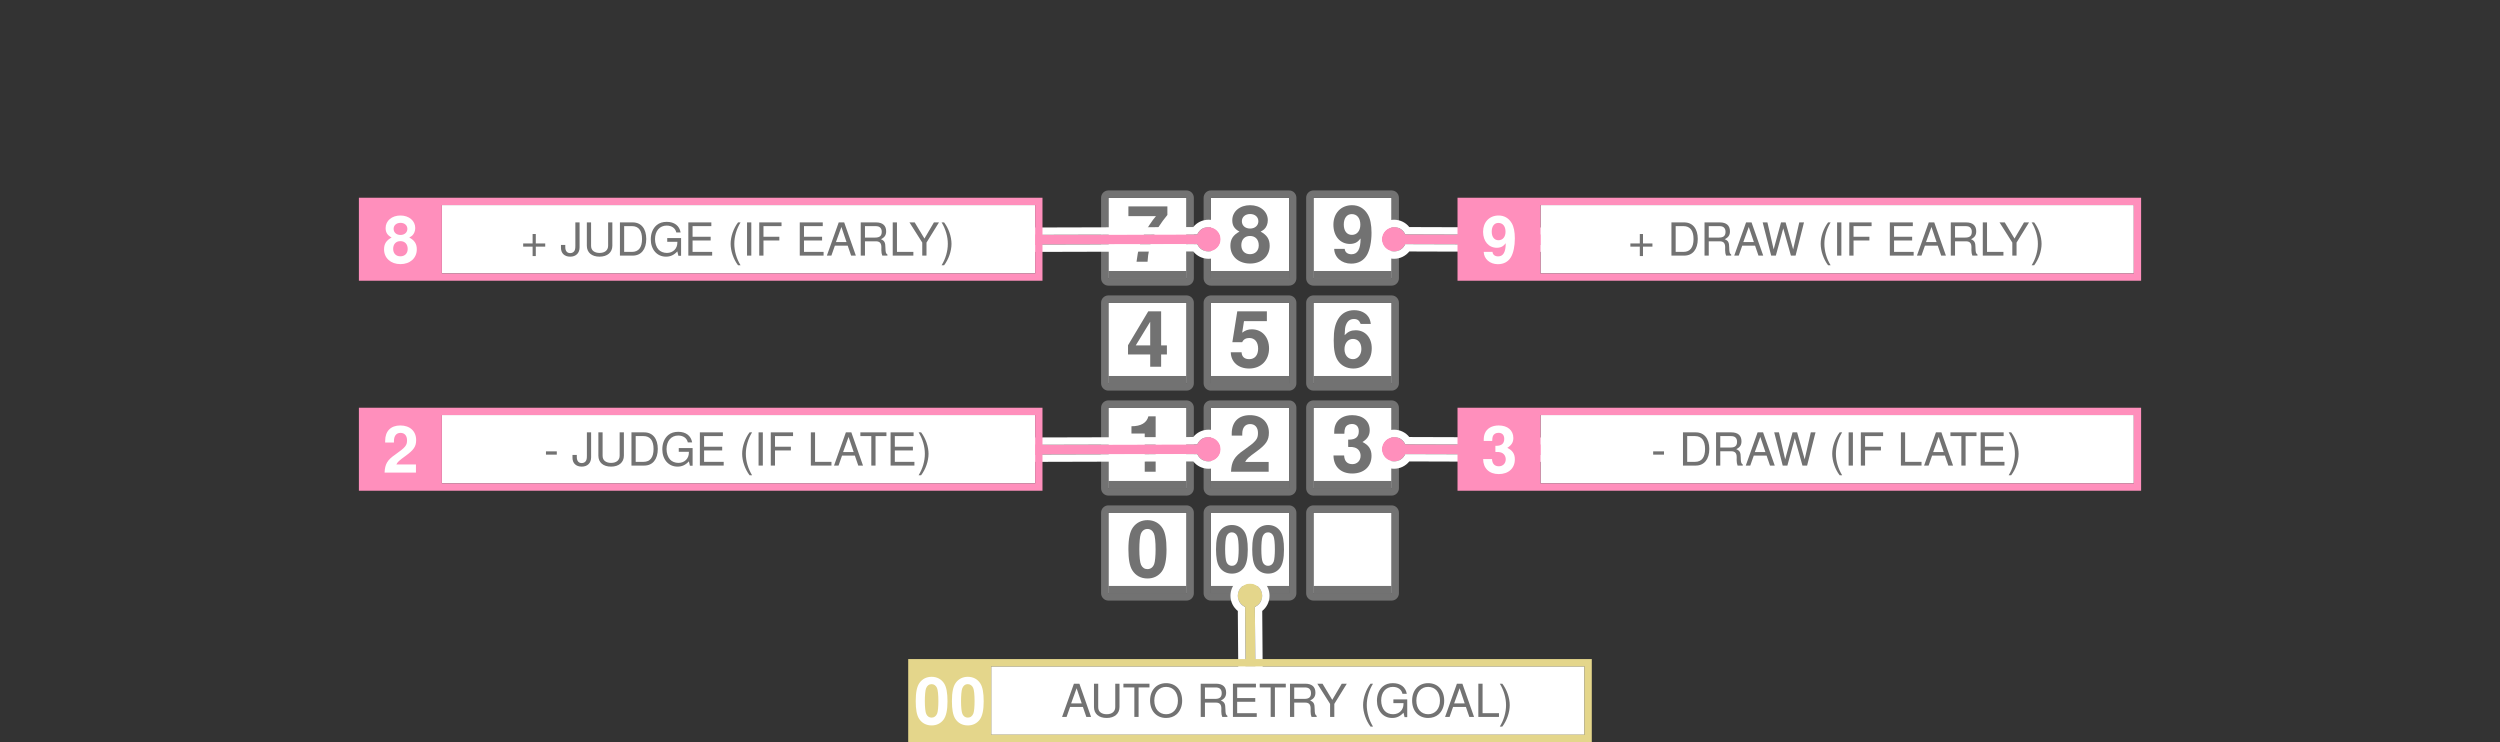 <?xml version="1.0" encoding="UTF-8" standalone="no"?>
<!DOCTYPE svg PUBLIC "-//W3C//DTD SVG 1.1//EN" "http://www.w3.org/Graphics/SVG/1.1/DTD/svg11.dtd">
<svg width="100%" height="100%" viewBox="0 0 3200 950" version="1.1" xmlns="http://www.w3.org/2000/svg" xmlns:xlink="http://www.w3.org/1999/xlink" xml:space="preserve" xmlns:serif="http://www.serif.com/" style="fill-rule:evenodd;clip-rule:evenodd;stroke-linejoin:round;stroke-miterlimit:2;">
    <rect x="0" y="0" width="3200" height="950" fill="#333333" stroke="none"/>
    <rect id="PLAY_NUM" x="0" y="0" width="3200" height="950" style="fill:none;"/>
    <g id="PAD">
        <g id="_1" serif:id="1">
            <rect x="1418.75" y="521.875" width="100" height="103.125" style="fill:#fff;"/>
            <path d="M1528.12,521.875L1528.12,625C1528.12,630.178 1523.93,634.375 1518.75,634.375L1418.75,634.375C1413.57,634.375 1409.38,630.178 1409.38,625L1409.38,521.875C1409.38,516.697 1413.57,512.5 1418.75,512.5L1518.75,512.5C1523.93,512.5 1528.12,516.697 1528.12,521.875ZM1518.75,521.875L1418.75,521.875L1418.75,625L1518.75,625L1518.75,521.875Z" style="fill:#727272;"/>
            <rect x="1418.75" y="615.625" width="100" height="9.375" style="fill:#727272;"/>
        </g>
        <g id="_2" serif:id="2">
            <rect x="1550" y="521.875" width="100" height="103.125" style="fill:#fff;"/>
            <path d="M1659.38,521.875L1659.38,625C1659.38,630.178 1655.18,634.375 1650,634.375L1550,634.375C1544.82,634.375 1540.62,630.178 1540.62,625L1540.62,521.875C1540.62,516.697 1544.82,512.5 1550,512.5L1650,512.5C1655.18,512.5 1659.38,516.697 1659.38,521.875ZM1650,521.875L1550,521.875L1550,625L1650,625L1650,521.875Z" style="fill:#727272;"/>
            <rect x="1550" y="615.625" width="100" height="9.375" style="fill:#727272;"/>
        </g>
        <g id="_3" serif:id="3">
            <rect x="1681.25" y="521.875" width="100" height="103.125" style="fill:#fff;"/>
            <path d="M1790.62,521.875L1790.62,625C1790.62,630.178 1786.43,634.375 1781.25,634.375L1681.25,634.375C1676.07,634.375 1671.88,630.178 1671.88,625L1671.88,521.875C1671.88,516.697 1676.07,512.5 1681.25,512.5L1781.25,512.5C1786.43,512.5 1790.62,516.697 1790.62,521.875ZM1781.25,521.875L1681.25,521.875L1681.25,625L1781.25,625L1781.25,521.875Z" style="fill:#727272;"/>
            <rect x="1681.25" y="615.625" width="100" height="9.375" style="fill:#727272;"/>
        </g>
        <g id="_4" serif:id="4">
            <rect x="1418.75" y="387.5" width="100" height="103.125" style="fill:#fff;"/>
            <path d="M1528.12,387.5L1528.12,490.625C1528.12,495.803 1523.93,500 1518.75,500L1418.75,500C1413.57,500 1409.38,495.803 1409.38,490.625L1409.38,387.5C1409.38,382.322 1413.57,378.125 1418.75,378.125L1518.75,378.125C1523.93,378.125 1528.12,382.322 1528.12,387.5ZM1518.75,387.5L1418.75,387.5L1418.75,490.625L1518.75,490.625L1518.75,387.5Z" style="fill:#727272;"/>
            <rect x="1418.75" y="481.25" width="100" height="9.375" style="fill:#727272;"/>
        </g>
        <g id="_5" serif:id="5">
            <rect x="1550" y="387.5" width="100" height="103.125" style="fill:#fff;"/>
            <path d="M1659.38,387.5L1659.38,490.625C1659.38,495.803 1655.18,500 1650,500L1550,500C1544.82,500 1540.62,495.803 1540.62,490.625L1540.62,387.5C1540.62,382.322 1544.82,378.125 1550,378.125L1650,378.125C1655.18,378.125 1659.38,382.322 1659.38,387.5ZM1650,387.5L1550,387.5L1550,490.625L1650,490.625L1650,387.5Z" style="fill:#727272;"/>
            <rect x="1550" y="481.25" width="100" height="9.375" style="fill:#727272;"/>
        </g>
        <g id="_6" serif:id="6">
            <rect x="1681.25" y="387.5" width="100" height="103.125" style="fill:#fff;"/>
            <path d="M1790.62,387.5L1790.62,490.625C1790.62,495.803 1786.43,500 1781.25,500L1681.25,500C1676.07,500 1671.88,495.803 1671.88,490.625L1671.88,387.5C1671.88,382.322 1676.07,378.125 1681.25,378.125L1781.25,378.125C1786.43,378.125 1790.62,382.322 1790.62,387.5ZM1781.25,387.5L1681.25,387.5L1681.25,490.625L1781.25,490.625L1781.25,387.5Z" style="fill:#727272;"/>
            <rect x="1681.25" y="481.25" width="100" height="9.375" style="fill:#727272;"/>
        </g>
        <g id="_7" serif:id="7">
            <rect x="1418.75" y="253.125" width="100" height="103.125" style="fill:#fff;"/>
            <path d="M1528.12,253.125L1528.12,356.25C1528.12,361.428 1523.93,365.625 1518.75,365.625L1418.75,365.625C1413.57,365.625 1409.38,361.428 1409.38,356.25L1409.38,253.125C1409.38,247.947 1413.57,243.75 1418.75,243.75L1518.75,243.75C1523.93,243.75 1528.12,247.947 1528.12,253.125ZM1518.75,253.125L1418.75,253.125L1418.75,356.25L1518.75,356.25L1518.75,253.125Z" style="fill:#727272;"/>
            <rect x="1418.75" y="346.875" width="100" height="9.375" style="fill:#727272;"/>
        </g>
        <g id="_8" serif:id="8">
            <rect x="1550" y="253.125" width="100" height="103.125" style="fill:#fff;"/>
            <path d="M1659.38,253.125L1659.38,356.25C1659.38,361.428 1655.18,365.625 1650,365.625L1550,365.625C1544.82,365.625 1540.62,361.428 1540.62,356.25L1540.62,253.125C1540.62,247.947 1544.82,243.75 1550,243.75L1650,243.75C1655.18,243.75 1659.38,247.947 1659.38,253.125ZM1650,253.125L1550,253.125L1550,356.25L1650,356.25L1650,253.125Z" style="fill:#727272;"/>
            <rect x="1550" y="346.875" width="100" height="9.375" style="fill:#727272;"/>
        </g>
        <g id="_9" serif:id="9">
            <rect x="1681.25" y="253.125" width="100" height="103.125" style="fill:#fff;"/>
            <path d="M1790.62,253.125L1790.62,356.25C1790.62,361.428 1786.43,365.625 1781.25,365.625L1681.25,365.625C1676.07,365.625 1671.88,361.428 1671.88,356.25L1671.88,253.125C1671.88,247.947 1676.07,243.75 1681.25,243.75L1781.25,243.75C1786.43,243.75 1790.62,247.947 1790.62,253.125ZM1781.25,253.125L1681.25,253.125L1681.25,356.25L1781.25,356.25L1781.25,253.125Z" style="fill:#727272;"/>
            <rect x="1681.25" y="346.875" width="100" height="9.375" style="fill:#727272;"/>
        </g>
        <g id="_0" serif:id="0">
            <rect x="1418.75" y="656.25" width="100" height="103.125" style="fill:#fff;"/>
            <path d="M1528.12,656.25L1528.12,759.375C1528.12,764.553 1523.93,768.75 1518.75,768.75L1418.75,768.75C1413.57,768.75 1409.38,764.553 1409.38,759.375L1409.38,656.25C1409.38,651.072 1413.57,646.875 1418.75,646.875L1518.75,646.875C1523.93,646.875 1528.12,651.072 1528.12,656.25ZM1518.75,656.25L1418.75,656.25L1418.75,759.375L1518.75,759.375L1518.75,656.25Z" style="fill:#727272;"/>
            <rect x="1418.75" y="750" width="100" height="9.375" style="fill:#727272;"/>
        </g>
        <g id="_00" serif:id="00">
            <rect x="1550" y="656.25" width="100" height="103.125" style="fill:#fff;"/>
            <path d="M1659.38,656.25L1659.38,759.375C1659.38,764.553 1655.18,768.75 1650,768.75L1550,768.75C1544.82,768.75 1540.62,764.553 1540.62,759.375L1540.62,656.25C1540.62,651.072 1544.82,646.875 1550,646.875L1650,646.875C1655.18,646.875 1659.38,651.072 1659.38,656.25ZM1650,656.25L1550,656.25L1550,759.375L1650,759.375L1650,656.25Z" style="fill:#727272;"/>
            <rect x="1550" y="750" width="100" height="9.375" style="fill:#727272;"/>
        </g>
        <g id="EMPTY">
            <rect x="1681.25" y="656.25" width="100" height="103.125" style="fill:#fff;"/>
            <path d="M1790.62,656.25L1790.62,759.375C1790.62,764.553 1786.43,768.75 1781.25,768.75L1681.25,768.75C1676.07,768.75 1671.88,764.553 1671.88,759.375L1671.88,656.25C1671.88,651.072 1676.07,646.875 1681.25,646.875L1781.25,646.875C1786.43,646.875 1790.62,651.072 1790.62,656.25ZM1781.25,656.25L1681.25,656.25L1681.25,759.375L1781.25,759.375L1781.25,656.25Z" style="fill:#727272;"/>
            <rect x="1681.25" y="750" width="100" height="9.375" style="fill:#727272;"/>
        </g>
    </g>
    <g id="HIDDENNUMS">
        <path d="M1576.83,672.005C1570.5,672.005 1565.08,674.669 1561.5,679.58C1558.09,684.162 1556.51,691.664 1556.51,703.167C1556.51,713.669 1557.84,721.004 1560.67,725.504C1564.16,731.165 1569.91,734.245 1576.83,734.245C1583.25,734.245 1588.5,731.664 1592.17,726.753C1595.5,722.171 1597.16,714.586 1597.16,703.5C1597.16,692.664 1595.83,685.329 1593,680.746C1589.5,675.085 1583.75,672.005 1576.83,672.005ZM1576.83,681.411C1579.84,681.411 1582.25,683.078 1583.67,686.163C1584.84,688.663 1585.51,695.081 1585.51,703.25C1585.51,709.918 1584.92,716.42 1584,718.837C1582.67,722.338 1580.17,724.255 1576.83,724.255C1573.75,724.255 1571.41,722.671 1570,719.671C1568.83,717.17 1568.16,711.002 1568.16,703.083C1568.16,696.082 1568.75,689.413 1569.66,686.996C1570.91,683.412 1573.5,681.411 1576.83,681.411Z" style="fill:#727272;fill-rule:nonzero;"/>
        <path d="M1623.17,672.005C1616.83,672.005 1611.41,674.669 1607.83,679.58C1604.42,684.162 1602.84,691.664 1602.84,703.167C1602.84,713.669 1604.17,721.004 1607,725.504C1610.5,731.165 1616.25,734.245 1623.17,734.245C1629.59,734.245 1634.84,731.664 1638.5,726.753C1641.83,722.171 1643.5,714.586 1643.5,703.5C1643.5,692.664 1642.16,685.329 1639.33,680.746C1635.84,675.085 1630.09,672.005 1623.17,672.005ZM1623.17,681.411C1626.17,681.411 1628.59,683.078 1630,686.163C1631.17,688.663 1631.84,695.081 1631.84,703.25C1631.84,709.918 1631.26,716.42 1630.34,718.837C1629,722.338 1626.5,724.255 1623.17,724.255C1620.08,724.255 1617.75,722.671 1616.33,719.671C1615.16,717.17 1614.5,711.002 1614.5,703.083C1614.5,696.082 1615.08,689.413 1616,686.996C1617.25,683.412 1619.83,681.411 1623.17,681.411Z" style="fill:#727272;fill-rule:nonzero;"/>
        <path d="M1465.26,554.906L1465.26,603.794L1479.24,603.794L1479.24,532.906L1469.95,532.906C1467.75,541.306 1460.46,545.606 1448.26,545.606L1448.26,554.906L1465.26,554.906Z" style="fill:#727272;fill-rule:nonzero;"/>
        <path d="M1494.25,264.156L1444.35,264.156L1444.35,276.644L1479.65,276.644C1475.35,281.244 1466.85,294.147 1464.05,300.349C1459.15,310.651 1456.65,319.953 1454.75,335.044L1468.85,335.044C1470.15,312.652 1477.45,295.448 1494.25,275.145L1494.25,264.156Z" style="fill:#727272;fill-rule:nonzero;"/>
    </g>
    <path id="_00_ANCHOR" serif:id="00_ANCHOR" d="M1593.75,776.823C1588.23,774.41 1584.38,768.902 1584.38,762.5C1584.38,753.876 1591.38,746.875 1600,746.875C1608.62,746.875 1615.62,753.876 1615.62,762.5C1615.62,768.902 1611.77,774.41 1606.25,776.823L1606.83,852.969L1594.33,852.969L1593.75,776.823Z" style="fill:#e4d68b;"/>
    <path d="M1584.41,782.043C1578.68,777.461 1575,770.407 1575,762.5C1575,748.702 1586.2,737.5 1600,737.5C1613.8,737.5 1625,748.702 1625,762.5C1625,770.37 1621.36,777.397 1615.66,781.979L1616.2,852.898C1616.22,855.396 1615.24,857.799 1613.48,859.573C1611.72,861.346 1609.33,862.344 1606.83,862.344L1594.33,862.344C1589.18,862.344 1584.99,858.19 1584.95,853.04L1584.41,782.043ZM1593.75,776.823L1594.33,852.969L1606.83,852.969L1606.25,776.823C1611.77,774.41 1615.62,768.902 1615.62,762.5C1615.62,753.876 1608.62,746.875 1600,746.875C1591.38,746.875 1584.38,753.876 1584.38,762.5C1584.38,768.902 1588.23,774.41 1593.75,776.823Z" style="fill:#fff;"/>
    <g id="_001" serif:id="00">
        <rect x="1268.75" y="852.969" width="759.375" height="87.5" style="fill:#fff;"/>
        <path d="M2037.5,949.844L1162.5,949.844L1162.5,843.594L2037.5,843.594L2037.5,949.844ZM1268.75,940.469C1505.39,940.469 2028.12,940.469 2028.12,940.469L2028.12,852.969C1978.12,852.969 1483.85,852.969 1268.75,852.969L1268.75,940.469Z" style="fill:#e4d68b;"/>
        <path d="M1192.46,866.307C1186.12,866.307 1180.71,868.971 1177.13,873.882C1173.71,878.464 1172.13,885.966 1172.13,897.469C1172.13,907.971 1173.46,915.306 1176.29,919.806C1179.79,925.467 1185.54,928.547 1192.46,928.547C1198.88,928.547 1204.13,925.966 1207.79,921.055C1211.12,916.473 1212.79,908.888 1212.79,897.802C1212.79,886.966 1211.45,879.631 1208.62,875.048C1205.13,869.387 1199.38,866.307 1192.46,866.307ZM1192.46,875.714C1195.46,875.714 1197.88,877.381 1199.3,880.465C1200.46,882.965 1201.13,889.384 1201.13,897.552C1201.13,904.22 1200.55,910.722 1199.63,913.139C1198.3,916.64 1195.79,918.557 1192.46,918.557C1189.37,918.557 1187.04,916.974 1185.62,913.973C1184.45,911.472 1183.79,905.304 1183.79,897.385C1183.79,890.384 1184.37,883.715 1185.29,881.298C1186.54,877.714 1189.12,875.714 1192.46,875.714Z" style="fill:#fff;fill-rule:nonzero;"/>
        <path d="M1238.79,866.307C1232.45,866.307 1227.04,868.971 1223.46,873.882C1220.05,878.464 1218.46,885.966 1218.46,897.469C1218.46,907.971 1219.8,915.306 1222.63,919.806C1226.12,925.467 1231.87,928.547 1238.79,928.547C1245.21,928.547 1250.46,925.966 1254.12,921.055C1257.45,916.473 1259.12,908.888 1259.12,897.802C1259.12,886.966 1257.79,879.631 1254.96,875.048C1251.46,869.387 1245.71,866.307 1238.79,866.307ZM1238.79,875.714C1241.79,875.714 1244.21,877.381 1245.63,880.465C1246.8,882.965 1247.46,889.384 1247.46,897.552C1247.46,904.22 1246.88,910.722 1245.96,913.139C1244.63,916.64 1242.13,918.557 1238.79,918.557C1235.71,918.557 1233.37,916.974 1231.95,913.973C1230.79,911.472 1230.12,905.304 1230.12,897.385C1230.12,890.384 1230.7,883.715 1231.62,881.298C1232.87,877.714 1235.46,875.714 1238.79,875.714Z" style="fill:#fff;fill-rule:nonzero;"/>
        <path d="M1386.11,904.882L1390.49,917.657L1396.55,917.657L1381.62,875.139L1374.62,875.139L1359.45,917.657L1365.23,917.657L1369.72,904.882L1386.11,904.882ZM1384.6,900.339L1371.06,900.339L1378.06,880.966L1384.6,900.339Z" style="fill:#727272;fill-rule:nonzero;"/>
        <path d="M1427.53,875.139L1427.53,905.004C1427.53,910.722 1423.39,914.222 1416.56,914.222C1413.41,914.222 1410.84,913.464 1408.8,912.005C1406.7,910.372 1405.71,908.213 1405.71,905.004L1405.71,875.139L1400.29,875.139L1400.29,905.004C1400.29,913.639 1406.47,918.998 1416.56,918.998C1426.54,918.998 1432.95,913.522 1432.95,905.004L1432.95,875.139L1427.53,875.139Z" style="fill:#727272;fill-rule:nonzero;"/>
        <path d="M1457.39,879.915L1471.33,879.915L1471.33,875.139L1437.97,875.139L1437.97,879.915L1451.97,879.915L1451.97,917.657L1457.39,917.657L1457.39,879.915Z" style="fill:#727272;fill-rule:nonzero;"/>
        <path d="M1492.57,874.439C1480.38,874.439 1472.1,883.416 1472.1,896.719C1472.1,910.08 1480.32,918.998 1492.63,918.998C1497.82,918.998 1502.37,917.426 1505.82,914.514C1510.42,910.605 1513.16,904.012 1513.16,897.069C1513.16,883.357 1505.06,874.439 1492.57,874.439ZM1492.57,879.215C1501.79,879.215 1507.74,886.158 1507.74,896.952C1507.74,907.221 1501.62,914.222 1492.63,914.222C1483.53,914.222 1477.52,907.221 1477.52,896.719C1477.52,886.216 1483.53,879.215 1492.57,879.215Z" style="fill:#727272;fill-rule:nonzero;"/>
        <path d="M1542.33,899.34L1556.33,899.34C1561.17,899.34 1563.33,901.674 1563.33,906.927L1563.27,910.72C1563.27,913.346 1563.74,915.914 1564.5,917.657L1571.08,917.657L1571.08,916.322C1569.04,914.922 1568.63,913.404 1568.52,907.744C1568.46,900.741 1567.35,898.641 1562.75,896.661C1567.53,894.272 1569.45,891.412 1569.45,886.51C1569.45,879.158 1564.91,875.139 1556.51,875.139L1536.91,875.139L1536.91,917.657L1542.33,917.657L1542.33,899.34ZM1542.33,894.564L1542.33,879.915L1555.45,879.915C1558.49,879.915 1560.24,880.382 1561.58,881.549C1563.04,882.775 1563.8,884.701 1563.8,887.21C1563.8,892.288 1561.23,894.564 1555.45,894.564L1542.33,894.564Z" style="fill:#727272;fill-rule:nonzero;"/>
        <path d="M1583.57,898.29L1606.73,898.29L1606.73,893.514L1583.57,893.514L1583.57,879.915L1607.6,879.915L1607.6,875.139L1578.15,875.139L1578.15,917.657L1608.65,917.657L1608.65,912.881L1583.57,912.881L1583.57,898.29Z" style="fill:#727272;fill-rule:nonzero;"/>
        <path d="M1631.87,879.915L1645.81,879.915L1645.81,875.139L1612.45,875.139L1612.45,879.915L1626.45,879.915L1626.45,917.657L1631.87,917.657L1631.87,879.915Z" style="fill:#727272;fill-rule:nonzero;"/>
        <path d="M1656.6,899.34L1670.61,899.34C1675.45,899.34 1677.61,901.674 1677.61,906.927L1677.55,910.72C1677.55,913.346 1678.02,915.914 1678.77,917.657L1685.36,917.657L1685.36,916.322C1683.32,914.922 1682.91,913.404 1682.79,907.744C1682.74,900.741 1681.63,898.641 1677.02,896.661C1681.8,894.272 1683.73,891.412 1683.73,886.51C1683.73,879.158 1679.18,875.139 1670.78,875.139L1651.18,875.139L1651.18,917.657L1656.6,917.657L1656.6,899.34ZM1656.6,894.564L1656.6,879.915L1669.73,879.915C1672.76,879.915 1674.52,880.382 1675.86,881.549C1677.32,882.775 1678.07,884.701 1678.07,887.21C1678.07,892.288 1675.51,894.564 1669.73,894.564L1656.6,894.564Z" style="fill:#727272;fill-rule:nonzero;"/>
        <path d="M1707.93,900.978L1723.92,875.139L1717.44,875.139L1705.31,895.844L1692.83,875.139L1686.12,875.139L1702.52,900.978L1702.52,917.657L1707.93,917.657L1707.93,900.978Z" style="fill:#727272;fill-rule:nonzero;"/>
        <path d="M1754.25,875.139C1748.42,882.773 1744.75,893.39 1744.75,902.548C1744.75,911.765 1748.42,922.382 1754.25,930.023L1757.46,930.023C1752.33,921.682 1749.47,911.882 1749.47,902.548C1749.47,893.273 1752.33,883.415 1757.46,875.139L1754.25,875.139Z" style="fill:#727272;fill-rule:nonzero;"/>
        <path d="M1801.27,895.206L1783.53,895.206L1783.53,899.982L1796.48,899.982L1796.48,901.149C1796.48,908.736 1790.88,914.222 1783.13,914.222C1778.81,914.222 1774.9,912.647 1772.39,909.903C1769.59,906.869 1767.9,901.791 1767.9,896.545C1767.9,886.102 1773.85,879.215 1782.83,879.215C1789.31,879.215 1793.98,882.542 1795.14,888.027L1800.68,888.027C1799.17,879.39 1792.63,874.439 1782.89,874.439C1777.7,874.439 1773.5,875.779 1770.18,878.516C1765.22,882.6 1762.48,889.195 1762.48,896.837C1762.48,909.903 1770.47,918.998 1781.96,918.998C1787.73,918.998 1792.28,916.843 1796.48,912.238L1797.83,917.892L1801.27,917.892L1801.27,895.206Z" style="fill:#727272;fill-rule:nonzero;"/>
        <path d="M1827.99,874.439C1815.79,874.439 1807.52,883.416 1807.52,896.719C1807.52,910.08 1815.74,918.998 1828.05,918.998C1833.24,918.998 1837.79,917.426 1841.23,914.514C1845.84,910.605 1848.58,904.012 1848.58,897.069C1848.58,883.357 1840.47,874.439 1827.99,874.439ZM1827.99,879.215C1837.21,879.215 1843.16,886.158 1843.16,896.952C1843.16,907.221 1837.03,914.222 1828.05,914.222C1818.94,914.222 1812.93,907.221 1812.93,896.719C1812.93,886.216 1818.94,879.215 1827.99,879.215Z" style="fill:#727272;fill-rule:nonzero;"/>
        <path d="M1876.35,904.882L1880.72,917.657L1886.79,917.657L1871.85,875.139L1864.85,875.139L1849.69,917.657L1855.46,917.657L1859.95,904.882L1876.35,904.882ZM1874.83,900.339L1861.3,900.339L1868.3,880.966L1874.83,900.339Z" style="fill:#727272;fill-rule:nonzero;"/>
        <path d="M1897.69,875.139L1892.27,875.139L1892.27,917.657L1918.69,917.657L1918.69,912.881L1897.69,912.881L1897.69,875.139Z" style="fill:#727272;fill-rule:nonzero;"/>
        <path d="M1922.96,930.023C1928.79,922.382 1932.46,911.765 1932.46,902.607C1932.46,893.39 1928.79,882.773 1922.96,875.139L1919.75,875.139C1924.88,883.473 1927.74,893.273 1927.74,902.607C1927.74,911.882 1924.88,921.74 1919.75,930.023L1922.96,930.023Z" style="fill:#727272;fill-rule:nonzero;"/>
    </g>
    <path id="_2_ANCHOR" serif:id="2_ANCHOR" d="M1532.55,568.75C1534.97,563.234 1540.47,559.375 1546.88,559.375C1555.5,559.375 1562.5,566.376 1562.5,575C1562.5,583.624 1555.5,590.625 1546.88,590.625C1540.47,590.625 1534.97,586.766 1532.55,581.25L1321.88,581.827L1321.88,569.327L1532.55,568.75Z" style="fill:#ff8fbc;"/>
    <path d="M1527.35,559.39C1531.93,553.666 1538.98,550 1546.88,550C1560.67,550 1571.88,561.202 1571.88,575C1571.88,588.798 1560.67,600 1546.88,600C1538.99,600 1531.96,596.345 1527.38,590.639L1321.9,591.202C1319.41,591.209 1317.02,590.224 1315.26,588.465C1313.49,586.706 1312.5,584.318 1312.5,581.827L1312.5,569.327C1312.5,564.159 1316.68,559.966 1321.85,559.952L1527.35,559.39ZM1532.55,568.75L1321.88,569.327L1321.88,581.827L1532.55,581.25C1534.97,586.766 1540.47,590.625 1546.88,590.625C1555.5,590.625 1562.5,583.624 1562.5,575C1562.5,566.376 1555.5,559.375 1546.88,559.375C1540.47,559.375 1534.97,563.234 1532.55,568.75Z" style="fill:#fff;"/>
    <g id="_21" serif:id="2">
        <rect x="565.628" y="531.25" width="759.375" height="87.5" style="fill:#fff;"/>
        <path d="M1334.38,628.125L459.378,628.125L459.378,521.875L1334.38,521.875L1334.38,628.125ZM565.628,618.75C802.271,618.75 1325,618.75 1325,618.75L1325,531.25C1274.99,531.25 780.728,531.25 565.628,531.25L565.628,618.75Z" style="fill:#ff8fbc;"/>
        <path d="M532.415,594.505L507.333,594.505C508.917,591.338 510.752,589.587 519.424,583.336C529.667,575.834 532.665,571.416 532.665,563.33C532.665,551.914 524.755,544.589 512.42,544.589C500.168,544.589 493.008,551.831 493.008,564.331L493.008,566.415L504.248,566.415L504.248,564.497C504.248,557.912 507.333,554.078 512.67,554.078C517.84,554.078 521.008,557.662 521.008,563.581C521.008,570.166 519.007,572.583 505.832,581.919C495.839,588.754 492.758,593.922 492.258,604.911L532.415,604.911L532.415,594.505Z" style="fill:#fff;fill-rule:nonzero;"/>
        <rect x="698.832" y="577.745" width="13.876" height="4.193" style="fill:#727272;fill-rule:nonzero;"/>
        <path d="M751.215,553.42L751.215,583.343C751.215,586.727 750.865,588.653 749.873,590.111C748.822,591.745 746.838,592.737 744.678,592.737C740.592,592.737 738.316,589.995 738.316,585.035L738.316,582.293L732.782,582.293L732.782,586.027C732.782,592.912 737.326,597.28 744.62,597.28C752.031,597.28 756.633,592.679 756.633,585.327L756.633,553.42L751.215,553.42Z" style="fill:#727272;fill-rule:nonzero;"/>
        <path d="M793.157,553.42L793.157,583.285C793.157,589.003 789.014,592.504 782.186,592.504C779.035,592.504 776.468,591.745 774.425,590.287C772.325,588.653 771.333,586.494 771.333,583.285L771.333,553.42L765.915,553.42L765.915,583.285C765.915,591.92 772.091,597.28 782.186,597.28C792.165,597.28 798.574,591.804 798.574,583.285L798.574,553.42L793.157,553.42Z" style="fill:#727272;fill-rule:nonzero;"/>
        <path d="M808.265,595.938L824.653,595.938C835.39,595.938 841.974,587.895 841.974,574.65C841.974,561.464 835.448,553.42 824.653,553.42L808.265,553.42L808.265,595.938ZM813.683,591.162L813.683,558.196L823.719,558.196C832.122,558.196 836.557,563.856 836.557,574.708C836.557,585.502 832.122,591.162 823.719,591.162L813.683,591.162Z" style="fill:#727272;fill-rule:nonzero;"/>
        <path d="M886.541,573.487L868.808,573.487L868.808,578.263L881.758,578.263L881.758,579.43C881.758,587.017 876.158,592.504 868.399,592.504C864.083,592.504 860.174,590.928 857.666,588.185C854.866,585.15 853.174,580.072 853.174,574.827C853.174,564.383 859.124,557.496 868.108,557.496C874.583,557.496 879.249,560.823 880.416,566.309L885.958,566.309C884.441,557.671 877.908,552.72 868.166,552.72C862.974,552.72 858.774,554.06 855.449,556.797C850.495,560.881 847.757,567.476 847.757,575.118C847.757,588.185 855.741,597.28 867.233,597.28C873.008,597.28 877.558,595.125 881.758,590.519L883.099,596.173L886.541,596.173L886.541,573.487Z" style="fill:#727272;fill-rule:nonzero;"/>
        <path d="M901.241,576.571L924.399,576.571L924.399,571.795L901.241,571.795L901.241,558.196L925.274,558.196L925.274,553.42L895.823,553.42L895.823,595.938L926.324,595.938L926.324,591.162L901.241,591.162L901.241,576.571Z" style="fill:#727272;fill-rule:nonzero;"/>
        <path d="M959.458,553.42C953.626,561.055 949.957,571.671 949.957,580.83C949.957,590.046 953.626,600.663 959.458,608.305L962.666,608.305C957.533,599.963 954.674,590.163 954.674,580.83C954.674,571.555 957.533,561.696 962.666,553.42L959.458,553.42Z" style="fill:#727272;fill-rule:nonzero;"/>
        <rect x="970.957" y="553.42" width="5.476" height="42.518" style="fill:#727272;fill-rule:nonzero;"/>
        <path d="M992.008,576.571L1012.31,576.571L1012.31,571.795L992.008,571.795L992.008,558.196L1015.11,558.196L1015.11,553.42L986.59,553.42L986.59,595.938L992.008,595.938L992.008,576.571Z" style="fill:#727272;fill-rule:nonzero;"/>
        <path d="M1043.28,553.42L1037.87,553.42L1037.87,595.938L1064.28,595.938L1064.28,591.162L1043.28,591.162L1043.28,553.42Z" style="fill:#727272;fill-rule:nonzero;"/>
        <path d="M1094.21,583.163L1098.59,595.938L1104.65,595.938L1089.72,553.42L1082.72,553.42L1067.55,595.938L1073.33,595.938L1077.82,583.163L1094.21,583.163ZM1092.69,578.62L1079.16,578.62L1086.16,559.248L1092.69,578.62Z" style="fill:#727272;fill-rule:nonzero;"/>
        <path d="M1120.69,558.196L1134.63,558.196L1134.63,553.42L1101.27,553.42L1101.27,558.196L1115.27,558.196L1115.27,595.938L1120.69,595.938L1120.69,558.196Z" style="fill:#727272;fill-rule:nonzero;"/>
        <path d="M1145.37,576.571L1168.52,576.571L1168.52,571.795L1145.37,571.795L1145.37,558.196L1169.4,558.196L1169.4,553.42L1139.95,553.42L1139.95,595.938L1170.45,595.938L1170.45,591.162L1145.37,591.162L1145.37,576.571Z" style="fill:#727272;fill-rule:nonzero;"/>
        <path d="M1179.03,608.305C1184.86,600.663 1188.53,590.046 1188.53,580.888C1188.53,571.671 1184.86,561.055 1179.03,553.42L1175.82,553.42C1180.96,561.755 1183.82,571.555 1183.82,580.888C1183.82,590.163 1180.96,600.021 1175.82,608.305L1179.03,608.305Z" style="fill:#727272;fill-rule:nonzero;"/>
    </g>
    <path id="_8_ANCHOR" serif:id="8_ANCHOR" d="M1532.55,300C1534.97,294.484 1540.47,290.625 1546.88,290.625C1555.5,290.625 1562.5,297.626 1562.5,306.25C1562.5,314.874 1555.5,321.875 1546.88,321.875C1540.47,321.875 1534.97,318.016 1532.55,312.5L1321.88,313.077L1321.88,300.577L1532.55,300Z" style="fill:#ff8fbc;"/>
    <path d="M1527.35,290.64C1531.93,284.916 1538.98,281.25 1546.88,281.25C1560.67,281.25 1571.88,292.452 1571.88,306.25C1571.88,320.048 1560.67,331.25 1546.88,331.25C1538.99,331.25 1531.96,327.595 1527.38,321.889L1321.9,322.452C1319.41,322.459 1317.02,321.474 1315.26,319.715C1313.49,317.956 1312.5,315.568 1312.5,313.077L1312.5,300.577C1312.5,295.409 1316.68,291.216 1321.85,291.202L1527.35,290.64ZM1532.55,300L1321.88,300.577L1321.88,313.077L1532.55,312.5C1534.97,318.016 1540.47,321.875 1546.88,321.875C1555.5,321.875 1562.5,314.874 1562.5,306.25C1562.5,297.626 1555.5,290.625 1546.88,290.625C1540.47,290.625 1534.97,294.484 1532.55,300Z" style="fill:#fff;"/>
    <g id="_81" serif:id="8">
        <rect x="565.628" y="262.5" width="759.375" height="87.5" style="fill:#fff;"/>
        <path d="M1334.38,359.375L459.378,359.375L459.378,253.125L1334.38,253.125L1334.38,359.375ZM565.628,350C802.271,350 1325,350 1325,350L1325,262.5C1274.99,262.5 780.728,262.5 565.628,262.5L565.628,350Z" style="fill:#ff8fbc;"/>
        <path d="M523.839,304.001C525.837,302.919 526.753,302.336 527.668,301.504C530.083,299.254 531.498,295.668 531.498,291.833C531.498,282.581 523.506,275.839 512.586,275.839C501.583,275.839 493.592,282.581 493.592,291.916C493.592,297.586 495.923,301.171 501.25,304.001C494.422,307.746 491.592,312.163 491.592,319.167C491.592,330.336 500.167,338.078 512.586,338.078C524.922,338.078 533.498,330.336 533.498,319.167C533.498,312.163 530.667,307.746 523.84,304.001L523.839,304.001ZM512.67,285.245C517.84,285.245 521.425,288.414 521.425,293C521.425,297.503 517.756,300.755 512.67,300.755C507.417,300.755 503.831,297.586 503.831,292.917C503.831,288.414 507.417,285.245 512.67,285.245ZM512.503,308.661C518.256,308.661 521.842,312.497 521.842,318.667C521.842,324.337 518.173,328.089 512.503,328.089C506.833,328.089 503.248,324.337 503.248,318.5C503.248,312.497 506.833,308.661 512.503,308.661Z" style="fill:#fff;fill-rule:nonzero;"/>
        <path d="M697.891,311.62L685.816,311.62L685.816,299.545L681.74,299.545L681.74,311.62L669.665,311.62L669.665,315.696L681.74,315.696L681.74,327.771L685.816,327.771L685.816,315.696L697.891,315.696L697.891,311.62Z" style="fill:#727272;fill-rule:nonzero;"/>
        <path d="M736.457,284.67L736.457,314.593C736.457,317.977 736.106,319.903 735.114,321.361C734.064,322.995 732.079,323.987 729.92,323.987C725.834,323.987 723.558,321.245 723.558,316.285L723.558,313.543L718.023,313.543L718.023,317.277C718.023,324.162 722.567,328.53 729.861,328.53C737.272,328.53 741.874,323.929 741.874,316.577L741.874,284.67L736.457,284.67Z" style="fill:#727272;fill-rule:nonzero;"/>
        <path d="M778.398,284.67L778.398,314.535C778.398,320.253 774.255,323.754 767.428,323.754C764.277,323.754 761.709,322.995 759.667,321.537C757.566,319.903 756.574,317.744 756.574,314.535L756.574,284.67L751.157,284.67L751.157,314.535C751.157,323.17 757.333,328.53 767.428,328.53C777.406,328.53 783.816,323.054 783.816,314.535L783.816,284.67L778.398,284.67Z" style="fill:#727272;fill-rule:nonzero;"/>
        <path d="M793.507,327.188L809.895,327.188C820.631,327.188 827.216,319.145 827.216,305.9C827.216,292.714 820.69,284.67 809.895,284.67L793.507,284.67L793.507,327.188ZM798.924,322.412L798.924,289.446L808.961,289.446C817.364,289.446 821.798,295.106 821.798,305.958C821.798,316.752 817.364,322.412 808.961,322.412L798.924,322.412Z" style="fill:#727272;fill-rule:nonzero;"/>
        <path d="M871.783,304.737L854.049,304.737L854.049,309.513L866.999,309.513L866.999,310.68C866.999,318.267 861.399,323.754 853.641,323.754C849.324,323.754 845.416,322.178 842.908,319.435C840.108,316.4 838.416,311.322 838.416,306.077C838.416,295.633 844.366,288.746 853.349,288.746C859.824,288.746 864.491,292.073 865.658,297.559L871.199,297.559C869.683,288.921 863.149,283.97 853.408,283.97C848.216,283.97 844.016,285.31 840.691,288.047C835.736,292.131 832.998,298.726 832.998,306.368C832.998,319.435 840.983,328.53 852.474,328.53C858.249,328.53 862.799,326.375 866.999,321.769L868.341,327.423L871.783,327.423L871.783,304.737Z" style="fill:#727272;fill-rule:nonzero;"/>
        <path d="M886.483,307.821L909.641,307.821L909.641,303.045L886.483,303.045L886.483,289.446L910.516,289.446L910.516,284.67L881.065,284.67L881.065,327.188L911.566,327.188L911.566,322.412L886.483,322.412L886.483,307.821Z" style="fill:#727272;fill-rule:nonzero;"/>
        <path d="M944.699,284.67C938.868,292.305 935.198,302.921 935.198,312.08C935.198,321.296 938.868,331.913 944.699,339.555L947.908,339.555C942.774,331.213 939.916,321.413 939.916,312.08C939.916,302.805 942.774,292.946 947.908,284.67L944.699,284.67Z" style="fill:#727272;fill-rule:nonzero;"/>
        <rect x="956.198" y="284.67" width="5.476" height="42.518" style="fill:#727272;fill-rule:nonzero;"/>
        <path d="M977.249,307.821L997.549,307.821L997.549,303.045L977.249,303.045L977.249,289.446L1000.35,289.446L1000.35,284.67L971.832,284.67L971.832,327.188L977.249,327.188L977.249,307.821Z" style="fill:#727272;fill-rule:nonzero;"/>
        <path d="M1029.11,307.821L1052.27,307.821L1052.27,303.045L1029.11,303.045L1029.11,289.446L1053.14,289.446L1053.14,284.67L1023.69,284.67L1023.69,327.188L1054.19,327.188L1054.19,322.412L1029.11,322.412L1029.11,307.821Z" style="fill:#727272;fill-rule:nonzero;"/>
        <path d="M1085.05,314.413L1089.43,327.188L1095.5,327.188L1080.56,284.67L1073.56,284.67L1058.39,327.188L1064.17,327.188L1068.66,314.413L1085.05,314.413ZM1083.54,309.87L1070,309.87L1077,290.498L1083.54,309.87Z" style="fill:#727272;fill-rule:nonzero;"/>
        <path d="M1107.16,308.871L1121.16,308.871C1126.01,308.871 1128.16,311.206 1128.16,316.458L1128.11,320.251C1128.11,322.877 1128.57,325.445 1129.33,327.188L1135.92,327.188L1135.92,325.854C1133.88,324.453 1133.47,322.936 1133.35,317.275C1133.29,310.272 1132.18,308.172 1127.58,306.192C1132.36,303.803 1134.28,300.944 1134.28,296.041C1134.28,288.689 1129.74,284.67 1121.34,284.67L1101.74,284.67L1101.74,327.188L1107.16,327.188L1107.16,308.871ZM1107.16,304.095L1107.16,289.446L1120.29,289.446C1123.32,289.446 1125.07,289.913 1126.41,291.08C1127.87,292.306 1128.63,294.232 1128.63,296.742C1128.63,301.819 1126.06,304.095 1120.29,304.095L1107.16,304.095Z" style="fill:#727272;fill-rule:nonzero;"/>
        <path d="M1148.11,284.67L1142.69,284.67L1142.69,327.188L1169.11,327.188L1169.11,322.412L1148.11,322.412L1148.11,284.67Z" style="fill:#727272;fill-rule:nonzero;"/>
        <path d="M1185.91,310.509L1201.89,284.67L1195.42,284.67L1183.29,305.375L1170.81,284.67L1164.1,284.67L1180.49,310.509L1180.49,327.188L1185.91,327.188L1185.91,310.509Z" style="fill:#727272;fill-rule:nonzero;"/>
        <path d="M1208.43,339.555C1214.26,331.913 1217.93,321.296 1217.93,312.138C1217.93,302.921 1214.26,292.305 1208.43,284.67L1205.22,284.67C1210.36,293.005 1213.21,302.805 1213.21,312.138C1213.21,321.413 1210.36,331.271 1205.22,339.555L1208.43,339.555Z" style="fill:#727272;fill-rule:nonzero;"/>
    </g>
    <path id="_3_ANCHOR" serif:id="3_ANCHOR" d="M1798.7,568.75C1796.29,563.234 1790.78,559.375 1784.38,559.375C1775.75,559.375 1768.75,566.376 1768.75,575C1768.75,583.624 1775.75,590.625 1784.38,590.625C1790.78,590.625 1796.29,586.766 1798.7,581.25L1978.12,581.827L1978.12,569.327L1798.7,568.75Z" style="fill:#ff8fbc;"/>
    <path d="M1803.9,559.392L1978.15,559.952C1983.32,559.969 1987.5,564.161 1987.5,569.327L1987.5,581.827C1987.5,584.319 1986.51,586.708 1984.74,588.467C1982.98,590.226 1980.59,591.21 1978.1,591.202C1978.1,591.202 1803.87,590.642 1803.87,590.64C1799.29,596.346 1792.26,600 1784.38,600C1770.58,600 1759.38,588.798 1759.38,575C1759.38,561.202 1770.58,550 1784.38,550C1792.27,550 1799.32,553.667 1803.9,559.392ZM1798.7,568.75C1796.29,563.234 1790.78,559.375 1784.38,559.375C1775.75,559.375 1768.75,566.376 1768.75,575C1768.75,583.624 1775.75,590.625 1784.38,590.625C1790.78,590.625 1796.29,586.766 1798.7,581.25L1978.12,581.827L1978.12,569.327L1798.7,568.75Z" style="fill:#fff;"/>
    <g id="_31" serif:id="3">
        <rect x="1971.88" y="531.25" width="759.375" height="87.5" style="fill:#fff;"/>
        <path d="M2740.62,628.125L1865.62,628.125L1865.62,521.875L2740.62,521.875L2740.62,628.125ZM1971.88,618.75C2208.52,618.75 2731.25,618.75 2731.25,618.75L2731.25,531.25C2681.24,531.25 2186.97,531.25 1971.88,531.25L1971.88,618.75Z" style="fill:#ff8fbc;"/>
        <path d="M1914.09,578.501C1918.59,578.501 1918.84,578.501 1920.92,579.084C1924.84,580.168 1927.34,583.585 1927.34,587.92C1927.34,593.171 1923.67,596.839 1918.59,596.839C1913.09,596.839 1910.09,593.671 1909.76,587.586L1898.42,587.586C1898.51,599.419 1906.17,606.828 1918.34,606.828C1930.92,606.828 1939,599.419 1939,587.92C1939,581.001 1936,576.5 1929.34,573.249C1934.75,569.832 1937.08,566.081 1937.08,560.663C1937.08,550.832 1929.75,544.589 1918.34,544.589C1909.76,544.589 1903.17,548.334 1900.59,554.745C1899.51,557.579 1899.17,559.496 1899.17,564.414L1910.01,564.414C1910.09,561.247 1910.34,559.663 1910.92,558.162C1912.01,555.578 1914.67,553.995 1918.09,553.995C1922.76,553.995 1925.42,556.829 1925.42,561.747C1925.42,567.748 1922.01,570.665 1915.09,570.665L1914.09,570.665L1914.09,578.501Z" style="fill:#fff;fill-rule:nonzero;"/>
        <rect x="2116.05" y="577.745" width="13.876" height="4.193" style="fill:#727272;fill-rule:nonzero;"/>
        <path d="M2154.2,595.938L2170.58,595.938C2181.32,595.938 2187.91,587.895 2187.91,574.65C2187.91,561.464 2181.38,553.42 2170.58,553.42L2154.2,553.42L2154.2,595.938ZM2159.61,591.162L2159.61,558.196L2169.65,558.196C2178.05,558.196 2182.49,563.856 2182.49,574.708C2182.49,585.502 2178.05,591.162 2169.65,591.162L2159.61,591.162Z" style="fill:#727272;fill-rule:nonzero;"/>
        <path d="M2201.96,577.621L2215.97,577.621C2220.81,577.621 2222.97,579.956 2222.97,585.208L2222.91,589.001C2222.91,591.627 2223.38,594.195 2224.14,595.938L2230.72,595.938L2230.72,594.604C2228.68,593.203 2228.27,591.686 2228.16,586.025C2228.1,579.022 2226.99,576.922 2222.39,574.942C2227.17,572.553 2229.09,569.694 2229.09,564.791C2229.09,557.439 2224.54,553.42 2216.14,553.42L2196.55,553.42L2196.55,595.938L2201.96,595.938L2201.96,577.621ZM2201.96,572.845L2201.96,558.196L2215.09,558.196C2218.13,558.196 2219.88,558.663 2221.22,559.83C2222.68,561.056 2223.44,562.982 2223.44,565.492C2223.44,570.569 2220.87,572.845 2215.09,572.845L2201.96,572.845Z" style="fill:#727272;fill-rule:nonzero;"/>
        <path d="M2261.23,583.163L2265.61,595.938L2271.68,595.938L2256.74,553.42L2249.74,553.42L2234.58,595.938L2240.35,595.938L2244.84,583.163L2261.23,583.163ZM2259.72,578.62L2246.18,578.62L2253.18,559.248L2259.72,578.62Z" style="fill:#727272;fill-rule:nonzero;"/>
        <path d="M2313.09,595.938L2323.88,553.42L2317.82,553.42L2310,587.952L2300.32,553.42L2294.48,553.42L2285.03,587.952L2277.04,553.42L2270.97,553.42L2281.88,595.938L2287.83,595.938L2297.34,560.997L2307.14,595.938L2313.09,595.938Z" style="fill:#727272;fill-rule:nonzero;"/>
        <path d="M2354.74,553.42C2348.91,561.055 2345.24,571.671 2345.24,580.83C2345.24,590.046 2348.91,600.663 2354.74,608.305L2357.95,608.305C2352.81,599.963 2349.95,590.163 2349.95,580.83C2349.95,571.555 2352.81,561.696 2357.95,553.42L2354.74,553.42Z" style="fill:#727272;fill-rule:nonzero;"/>
        <rect x="2366.24" y="553.42" width="5.476" height="42.518" style="fill:#727272;fill-rule:nonzero;"/>
        <path d="M2387.29,576.571L2407.59,576.571L2407.59,571.795L2387.29,571.795L2387.29,558.196L2410.39,558.196L2410.39,553.42L2381.87,553.42L2381.87,595.938L2387.29,595.938L2387.29,576.571Z" style="fill:#727272;fill-rule:nonzero;"/>
        <path d="M2438.56,553.42L2433.14,553.42L2433.14,595.938L2459.56,595.938L2459.56,591.162L2438.56,591.162L2438.56,553.42Z" style="fill:#727272;fill-rule:nonzero;"/>
        <path d="M2489.49,583.163L2493.87,595.938L2499.93,595.938L2485,553.42L2478,553.42L2462.83,595.938L2468.61,595.938L2473.1,583.163L2489.49,583.163ZM2487.97,578.62L2474.44,578.62L2481.44,559.248L2487.97,578.62Z" style="fill:#727272;fill-rule:nonzero;"/>
        <path d="M2515.97,558.196L2529.91,558.196L2529.91,553.42L2496.55,553.42L2496.55,558.196L2510.55,558.196L2510.55,595.938L2515.97,595.938L2515.97,558.196Z" style="fill:#727272;fill-rule:nonzero;"/>
        <path d="M2540.65,576.571L2563.8,576.571L2563.8,571.795L2540.65,571.795L2540.65,558.196L2564.68,558.196L2564.68,553.42L2535.23,553.42L2535.23,595.938L2565.73,595.938L2565.73,591.162L2540.65,591.162L2540.65,576.571Z" style="fill:#727272;fill-rule:nonzero;"/>
        <path d="M2574.31,608.305C2580.14,600.663 2583.81,590.046 2583.81,580.888C2583.81,571.671 2580.14,561.055 2574.31,553.42L2571.1,553.42C2576.24,561.755 2579.1,571.555 2579.1,580.888C2579.1,590.163 2576.24,600.021 2571.1,608.305L2574.31,608.305Z" style="fill:#727272;fill-rule:nonzero;"/>
    </g>
    <path id="_9_ANCHOR" serif:id="9_ANCHOR" d="M1798.7,300C1796.29,294.484 1790.78,290.625 1784.38,290.625C1775.75,290.625 1768.75,297.626 1768.75,306.25C1768.75,314.874 1775.75,321.875 1784.38,321.875C1790.78,321.875 1796.29,318.016 1798.7,312.5L1978.12,313.077L1978.12,300.577L1798.7,300Z" style="fill:#ff8fbc;"/>
    <path d="M1803.9,290.642L1978.15,291.202C1983.32,291.219 1987.5,295.411 1987.5,300.577L1987.5,313.077C1987.5,315.569 1986.51,317.958 1984.74,319.717C1982.98,321.476 1980.59,322.46 1978.1,322.452C1978.1,322.452 1803.87,321.892 1803.87,321.89C1799.29,327.596 1792.26,331.25 1784.38,331.25C1770.58,331.25 1759.38,320.048 1759.38,306.25C1759.38,292.452 1770.58,281.25 1784.38,281.25C1792.27,281.25 1799.32,284.917 1803.9,290.642ZM1798.7,300C1796.29,294.484 1790.78,290.625 1784.38,290.625C1775.75,290.625 1768.75,297.626 1768.75,306.25C1768.75,314.874 1775.75,321.875 1784.38,321.875C1790.78,321.875 1796.29,318.016 1798.7,312.5L1978.12,313.077L1978.12,300.577L1798.7,300Z" style="fill:#fff;"/>
    <g id="_91" serif:id="9">
        <rect x="1971.88" y="262.5" width="759.375" height="87.5" style="fill:#fff;"/>
        <path d="M2740.62,359.375L1865.62,359.375L1865.62,253.125L2740.62,253.125L2740.62,359.375ZM1971.88,350C2208.52,350 2731.25,350 2731.25,350L2731.25,262.5C2681.24,262.5 2186.97,262.5 1971.88,262.5L1971.88,350Z" style="fill:#ff8fbc;"/>
        <path d="M1899.17,322.416C1899.42,331.502 1907.08,338.161 1917.25,338.161C1924.83,338.161 1930.58,334.998 1934.08,329.004C1937.16,323.751 1939,314.831 1939,305.338C1939,296.667 1937.66,289.997 1934.91,285.495C1931.16,279.168 1925.33,275.839 1918.25,275.839C1906.41,275.839 1898.34,284.329 1898.34,296.667C1898.34,308.837 1905.5,317.161 1916,317.161C1919,317.161 1921.83,316.329 1923.66,314.997C1924.75,314.248 1925.41,313.499 1927.33,311.334C1927.33,322.75 1924.16,328.172 1917.58,328.172C1913.41,328.172 1910.66,325.92 1910.41,322.416L1899.17,322.416ZM1917.91,285.328C1923.58,285.328 1927.08,289.663 1927.08,296.667C1927.08,303.17 1923.5,307.505 1918.08,307.505C1912.75,307.505 1909.41,303.337 1909.41,296.5C1909.41,289.663 1912.66,285.328 1917.91,285.328Z" style="fill:#fff;fill-rule:nonzero;"/>
        <path d="M2115.11,311.62L2103.03,311.62L2103.03,299.545L2098.95,299.545L2098.95,311.62L2086.88,311.62L2086.88,315.696L2098.95,315.696L2098.95,327.771L2103.03,327.771L2103.03,315.696L2115.11,315.696L2115.11,311.62Z" style="fill:#727272;fill-rule:nonzero;"/>
        <path d="M2139.44,327.188L2155.82,327.188C2166.56,327.188 2173.15,319.145 2173.15,305.9C2173.15,292.714 2166.62,284.67 2155.82,284.67L2139.44,284.67L2139.44,327.188ZM2144.86,322.412L2144.86,289.446L2154.89,289.446C2163.29,289.446 2167.73,295.106 2167.73,305.958C2167.73,316.752 2163.29,322.412 2154.89,322.412L2144.86,322.412Z" style="fill:#727272;fill-rule:nonzero;"/>
        <path d="M2187.2,308.871L2201.21,308.871C2206.05,308.871 2208.21,311.206 2208.21,316.458L2208.15,320.251C2208.15,322.877 2208.62,325.445 2209.38,327.188L2215.96,327.188L2215.96,325.854C2213.92,324.453 2213.51,322.936 2213.4,317.275C2213.34,310.272 2212.23,308.172 2207.63,306.192C2212.41,303.803 2214.33,300.944 2214.33,296.041C2214.33,288.689 2209.79,284.67 2201.38,284.67L2181.79,284.67L2181.79,327.188L2187.2,327.188L2187.2,308.871ZM2187.2,304.095L2187.2,289.446L2200.33,289.446C2203.37,289.446 2205.12,289.913 2206.46,291.08C2207.92,292.306 2208.68,294.232 2208.68,296.742C2208.68,301.819 2206.11,304.095 2200.33,304.095L2187.2,304.095Z" style="fill:#727272;fill-rule:nonzero;"/>
        <path d="M2246.47,314.413L2250.85,327.188L2256.92,327.188L2241.98,284.67L2234.98,284.67L2219.82,327.188L2225.59,327.188L2230.08,314.413L2246.47,314.413ZM2244.96,309.87L2231.43,309.87L2238.43,290.498L2244.96,309.87Z" style="fill:#727272;fill-rule:nonzero;"/>
        <path d="M2298.33,327.188L2309.12,284.67L2303.06,284.67L2295.24,319.202L2285.56,284.67L2279.72,284.67L2270.28,319.202L2262.28,284.67L2256.22,284.67L2267.12,327.188L2273.08,327.188L2282.58,292.247L2292.38,327.188L2298.33,327.188Z" style="fill:#727272;fill-rule:nonzero;"/>
        <path d="M2339.98,284.67C2334.15,292.305 2330.48,302.921 2330.48,312.08C2330.48,321.296 2334.15,331.913 2339.98,339.555L2343.19,339.555C2338.05,331.213 2335.2,321.413 2335.2,312.08C2335.2,302.805 2338.05,292.946 2343.19,284.67L2339.98,284.67Z" style="fill:#727272;fill-rule:nonzero;"/>
        <rect x="2351.48" y="284.67" width="5.476" height="42.518" style="fill:#727272;fill-rule:nonzero;"/>
        <path d="M2372.53,307.821L2392.83,307.821L2392.83,303.045L2372.53,303.045L2372.53,289.446L2395.63,289.446L2395.63,284.67L2367.11,284.67L2367.11,327.188L2372.53,327.188L2372.53,307.821Z" style="fill:#727272;fill-rule:nonzero;"/>
        <path d="M2424.39,307.821L2447.55,307.821L2447.55,303.045L2424.39,303.045L2424.39,289.446L2448.42,289.446L2448.42,284.67L2418.97,284.67L2418.97,327.188L2449.47,327.188L2449.47,322.412L2424.39,322.412L2424.39,307.821Z" style="fill:#727272;fill-rule:nonzero;"/>
        <path d="M2480.33,314.413L2484.71,327.188L2490.78,327.188L2475.84,284.67L2468.84,284.67L2453.68,327.188L2459.45,327.188L2463.94,314.413L2480.33,314.413ZM2478.82,309.87L2465.28,309.87L2472.28,290.498L2478.82,309.87Z" style="fill:#727272;fill-rule:nonzero;"/>
        <path d="M2502.44,308.871L2516.44,308.871C2521.29,308.871 2523.45,311.206 2523.45,316.458L2523.39,320.251C2523.39,322.877 2523.85,325.445 2524.61,327.188L2531.2,327.188L2531.2,325.854C2529.16,324.453 2528.75,322.936 2528.63,317.275C2528.57,310.272 2527.47,308.172 2522.86,306.192C2527.64,303.803 2529.56,300.944 2529.56,296.041C2529.56,288.689 2525.02,284.67 2516.62,284.67L2497.02,284.67L2497.02,327.188L2502.44,327.188L2502.44,308.871ZM2502.44,304.095L2502.44,289.446L2515.57,289.446C2518.6,289.446 2520.35,289.913 2521.69,291.08C2523.15,292.306 2523.91,294.232 2523.91,296.742C2523.91,301.819 2521.34,304.095 2515.57,304.095L2502.44,304.095Z" style="fill:#727272;fill-rule:nonzero;"/>
        <path d="M2543.39,284.67L2537.97,284.67L2537.97,327.188L2564.39,327.188L2564.39,322.412L2543.39,322.412L2543.39,284.67Z" style="fill:#727272;fill-rule:nonzero;"/>
        <path d="M2581.19,310.509L2597.17,284.67L2590.7,284.67L2578.57,305.375L2566.09,284.67L2559.38,284.67L2575.77,310.509L2575.77,327.188L2581.19,327.188L2581.19,310.509Z" style="fill:#727272;fill-rule:nonzero;"/>
        <path d="M2603.71,339.555C2609.54,331.913 2613.21,321.296 2613.21,312.138C2613.21,302.921 2609.54,292.305 2603.71,284.67L2600.5,284.67C2605.64,293.005 2608.49,302.805 2608.49,312.138C2608.49,321.413 2605.64,331.271 2600.5,339.555L2603.71,339.555Z" style="fill:#727272;fill-rule:nonzero;"/>
    </g>
    <g id="NUMS">
        <path d="M1623.89,591.306L1593.8,591.306C1595.7,587.505 1597.9,585.405 1608.31,577.903C1620.6,568.9 1624.19,563.599 1624.19,553.897C1624.19,540.197 1614.7,531.406 1599.9,531.406C1585.2,531.406 1576.61,540.097 1576.61,555.097L1576.61,557.598L1590.09,557.598L1590.09,555.297C1590.09,547.395 1593.8,542.794 1600.2,542.794C1606.4,542.794 1610.21,547.095 1610.21,554.197C1610.21,562.099 1607.81,564.999 1592,576.202C1580,584.404 1576.31,590.606 1575.71,603.794L1623.89,603.794L1623.89,591.306Z" style="fill:#727272;fill-rule:nonzero;"/>
        <path d="M1725.66,572.101C1731.06,572.101 1731.36,572.101 1733.86,572.801C1738.56,574.101 1741.56,578.202 1741.56,583.404C1741.56,589.705 1737.16,594.106 1731.06,594.106C1724.46,594.106 1720.86,590.305 1720.46,583.004L1706.86,583.004C1706.96,597.203 1716.16,606.094 1730.76,606.094C1745.85,606.094 1755.54,597.203 1755.54,583.404C1755.54,575.102 1751.95,569.7 1743.95,565.799C1750.45,561.698 1753.24,557.197 1753.24,550.696C1753.24,538.898 1744.45,531.406 1730.76,531.406C1720.46,531.406 1712.56,535.901 1709.46,543.594C1708.16,546.995 1707.76,549.295 1707.76,555.197L1720.76,555.197C1720.86,551.396 1721.16,549.495 1721.86,547.695C1723.16,544.594 1726.36,542.694 1730.46,542.694C1736.06,542.694 1739.26,546.095 1739.26,551.996C1739.26,559.198 1735.16,562.699 1726.86,562.699L1725.66,562.699L1725.66,572.101Z" style="fill:#727272;fill-rule:nonzero;"/>
        <path d="M1493.64,442.131L1486.24,442.131L1486.24,398.531L1469.76,398.531L1443.86,441.931L1443.86,453.719L1472.26,453.719L1472.26,469.419L1486.24,469.419L1486.24,453.719L1493.64,453.719L1493.64,442.131ZM1472.26,442.131L1453.76,442.131L1472.26,411.831L1472.26,442.131Z" style="fill:#727272;fill-rule:nonzero;"/>
        <path d="M1621.6,398.531L1583.71,398.531L1577.41,438.021L1590.01,438.021C1591.51,434.52 1594.71,432.619 1599.01,432.619C1606.11,432.619 1610.41,437.721 1610.41,446.325C1610.41,454.629 1606.11,459.731 1599.01,459.731C1592.91,459.731 1589.51,456.63 1589.21,450.927L1575.41,450.927C1575.61,463.327 1585.01,471.719 1598.81,471.719C1614,471.719 1624.39,461.33 1624.39,446.025C1624.39,431.42 1615.4,421.531 1602.31,421.531C1597.61,421.531 1594.11,422.73 1590.01,425.826L1592.31,411.019L1621.6,411.019L1621.6,398.531Z" style="fill:#727272;fill-rule:nonzero;"/>
        <path d="M1754.64,414.624C1753.94,410.02 1753.05,407.719 1751.25,405.122C1747.55,400.028 1741.06,397.031 1733.35,397.031C1724.55,397.031 1717.35,400.927 1713.05,408.019C1708.86,414.924 1707.16,422.831 1707.16,435.72C1707.16,447.925 1708.65,455.529 1712.25,461.23C1716.35,467.823 1723.75,471.719 1732.15,471.719C1746.25,471.719 1755.84,461.23 1755.84,445.724C1755.84,432.121 1747.45,422.731 1735.25,422.731C1729.45,422.731 1725.55,424.429 1721.14,429.024L1721.24,427.526C1721.44,420.93 1721.74,418.828 1722.75,416.126C1724.65,410.921 1728.05,408.319 1732.95,408.319C1737.45,408.319 1739.86,410.12 1741.66,414.624L1754.64,414.624ZM1731.75,433.819C1738.35,433.819 1742.56,438.821 1742.56,446.725C1742.56,454.229 1737.95,459.731 1731.75,459.731C1725.35,459.731 1720.94,454.529 1720.94,446.925C1720.94,439.221 1725.35,433.819 1731.75,433.819Z" style="fill:#727272;fill-rule:nonzero;"/>
        <path d="M1613.6,296.451C1616,295.153 1617.1,294.454 1618.2,293.455C1621.1,290.755 1622.79,286.452 1622.79,281.849C1622.79,270.747 1613.2,262.656 1600.1,262.656C1586.9,262.656 1577.31,270.747 1577.31,281.949C1577.31,288.754 1580.1,293.056 1586.5,296.451C1578.3,300.945 1574.91,306.246 1574.91,314.651C1574.91,328.053 1585.2,337.344 1600.1,337.344C1614.9,337.344 1625.19,328.053 1625.19,314.651C1625.19,306.246 1621.8,300.945 1613.6,296.451L1613.6,296.451ZM1600.2,273.944C1606.4,273.944 1610.71,277.746 1610.71,283.25C1610.71,288.654 1606.3,292.556 1600.2,292.556C1593.9,292.556 1589.59,288.754 1589.59,283.15C1589.59,277.746 1593.9,273.944 1600.2,273.944ZM1600,302.044C1606.9,302.044 1611.21,306.646 1611.21,314.05C1611.21,320.854 1606.8,325.356 1600,325.356C1593.2,325.356 1588.89,320.854 1588.89,313.85C1588.89,306.646 1593.2,302.044 1600,302.044Z" style="fill:#727272;fill-rule:nonzero;"/>
        <path d="M1707.76,318.55C1708.06,329.452 1717.25,337.444 1729.44,337.444C1738.54,337.444 1745.44,333.648 1749.64,326.455C1753.34,320.151 1755.54,309.447 1755.54,298.055C1755.54,287.65 1753.94,279.646 1750.64,274.244C1746.14,266.652 1739.14,262.656 1730.64,262.656C1716.45,262.656 1706.76,272.845 1706.76,287.65C1706.76,302.255 1715.35,312.244 1727.94,312.244C1731.54,312.244 1734.94,311.245 1737.14,309.647C1738.44,308.748 1739.24,307.849 1741.54,305.251C1741.54,318.95 1737.74,325.456 1729.84,325.456C1724.84,325.456 1721.54,322.754 1721.24,318.55L1707.76,318.55ZM1730.24,274.044C1737.04,274.044 1741.24,279.246 1741.24,287.65C1741.24,295.454 1736.94,300.656 1730.44,300.656C1724.04,300.656 1720.04,295.654 1720.04,287.45C1720.04,279.246 1723.94,274.044 1730.24,274.044Z" style="fill:#727272;fill-rule:nonzero;"/>
        <path d="M1468.75,665.781C1461.14,665.781 1454.65,668.978 1450.35,674.871C1446.26,680.37 1444.36,689.372 1444.36,703.175C1444.36,715.778 1445.95,724.58 1449.35,729.98C1453.55,736.773 1460.44,740.469 1468.75,740.469C1476.45,740.469 1482.75,737.372 1487.15,731.478C1491.14,725.981 1493.14,716.878 1493.14,703.575C1493.14,690.572 1491.55,681.77 1488.15,676.27C1483.95,669.477 1477.06,665.781 1468.75,665.781ZM1468.75,677.069C1472.35,677.069 1475.25,679.069 1476.95,682.77C1478.36,685.771 1479.16,693.473 1479.16,703.275C1479.16,711.277 1478.46,719.079 1477.36,721.98C1475.75,726.181 1472.75,728.481 1468.75,728.481C1465.05,728.481 1462.25,726.581 1460.55,722.98C1459.14,719.979 1458.34,712.577 1458.34,703.075C1458.34,694.673 1459.04,686.671 1460.14,683.77C1461.65,679.469 1464.75,677.069 1468.75,677.069Z" style="fill:#727272;fill-rule:nonzero;"/>
    </g>
</svg>
